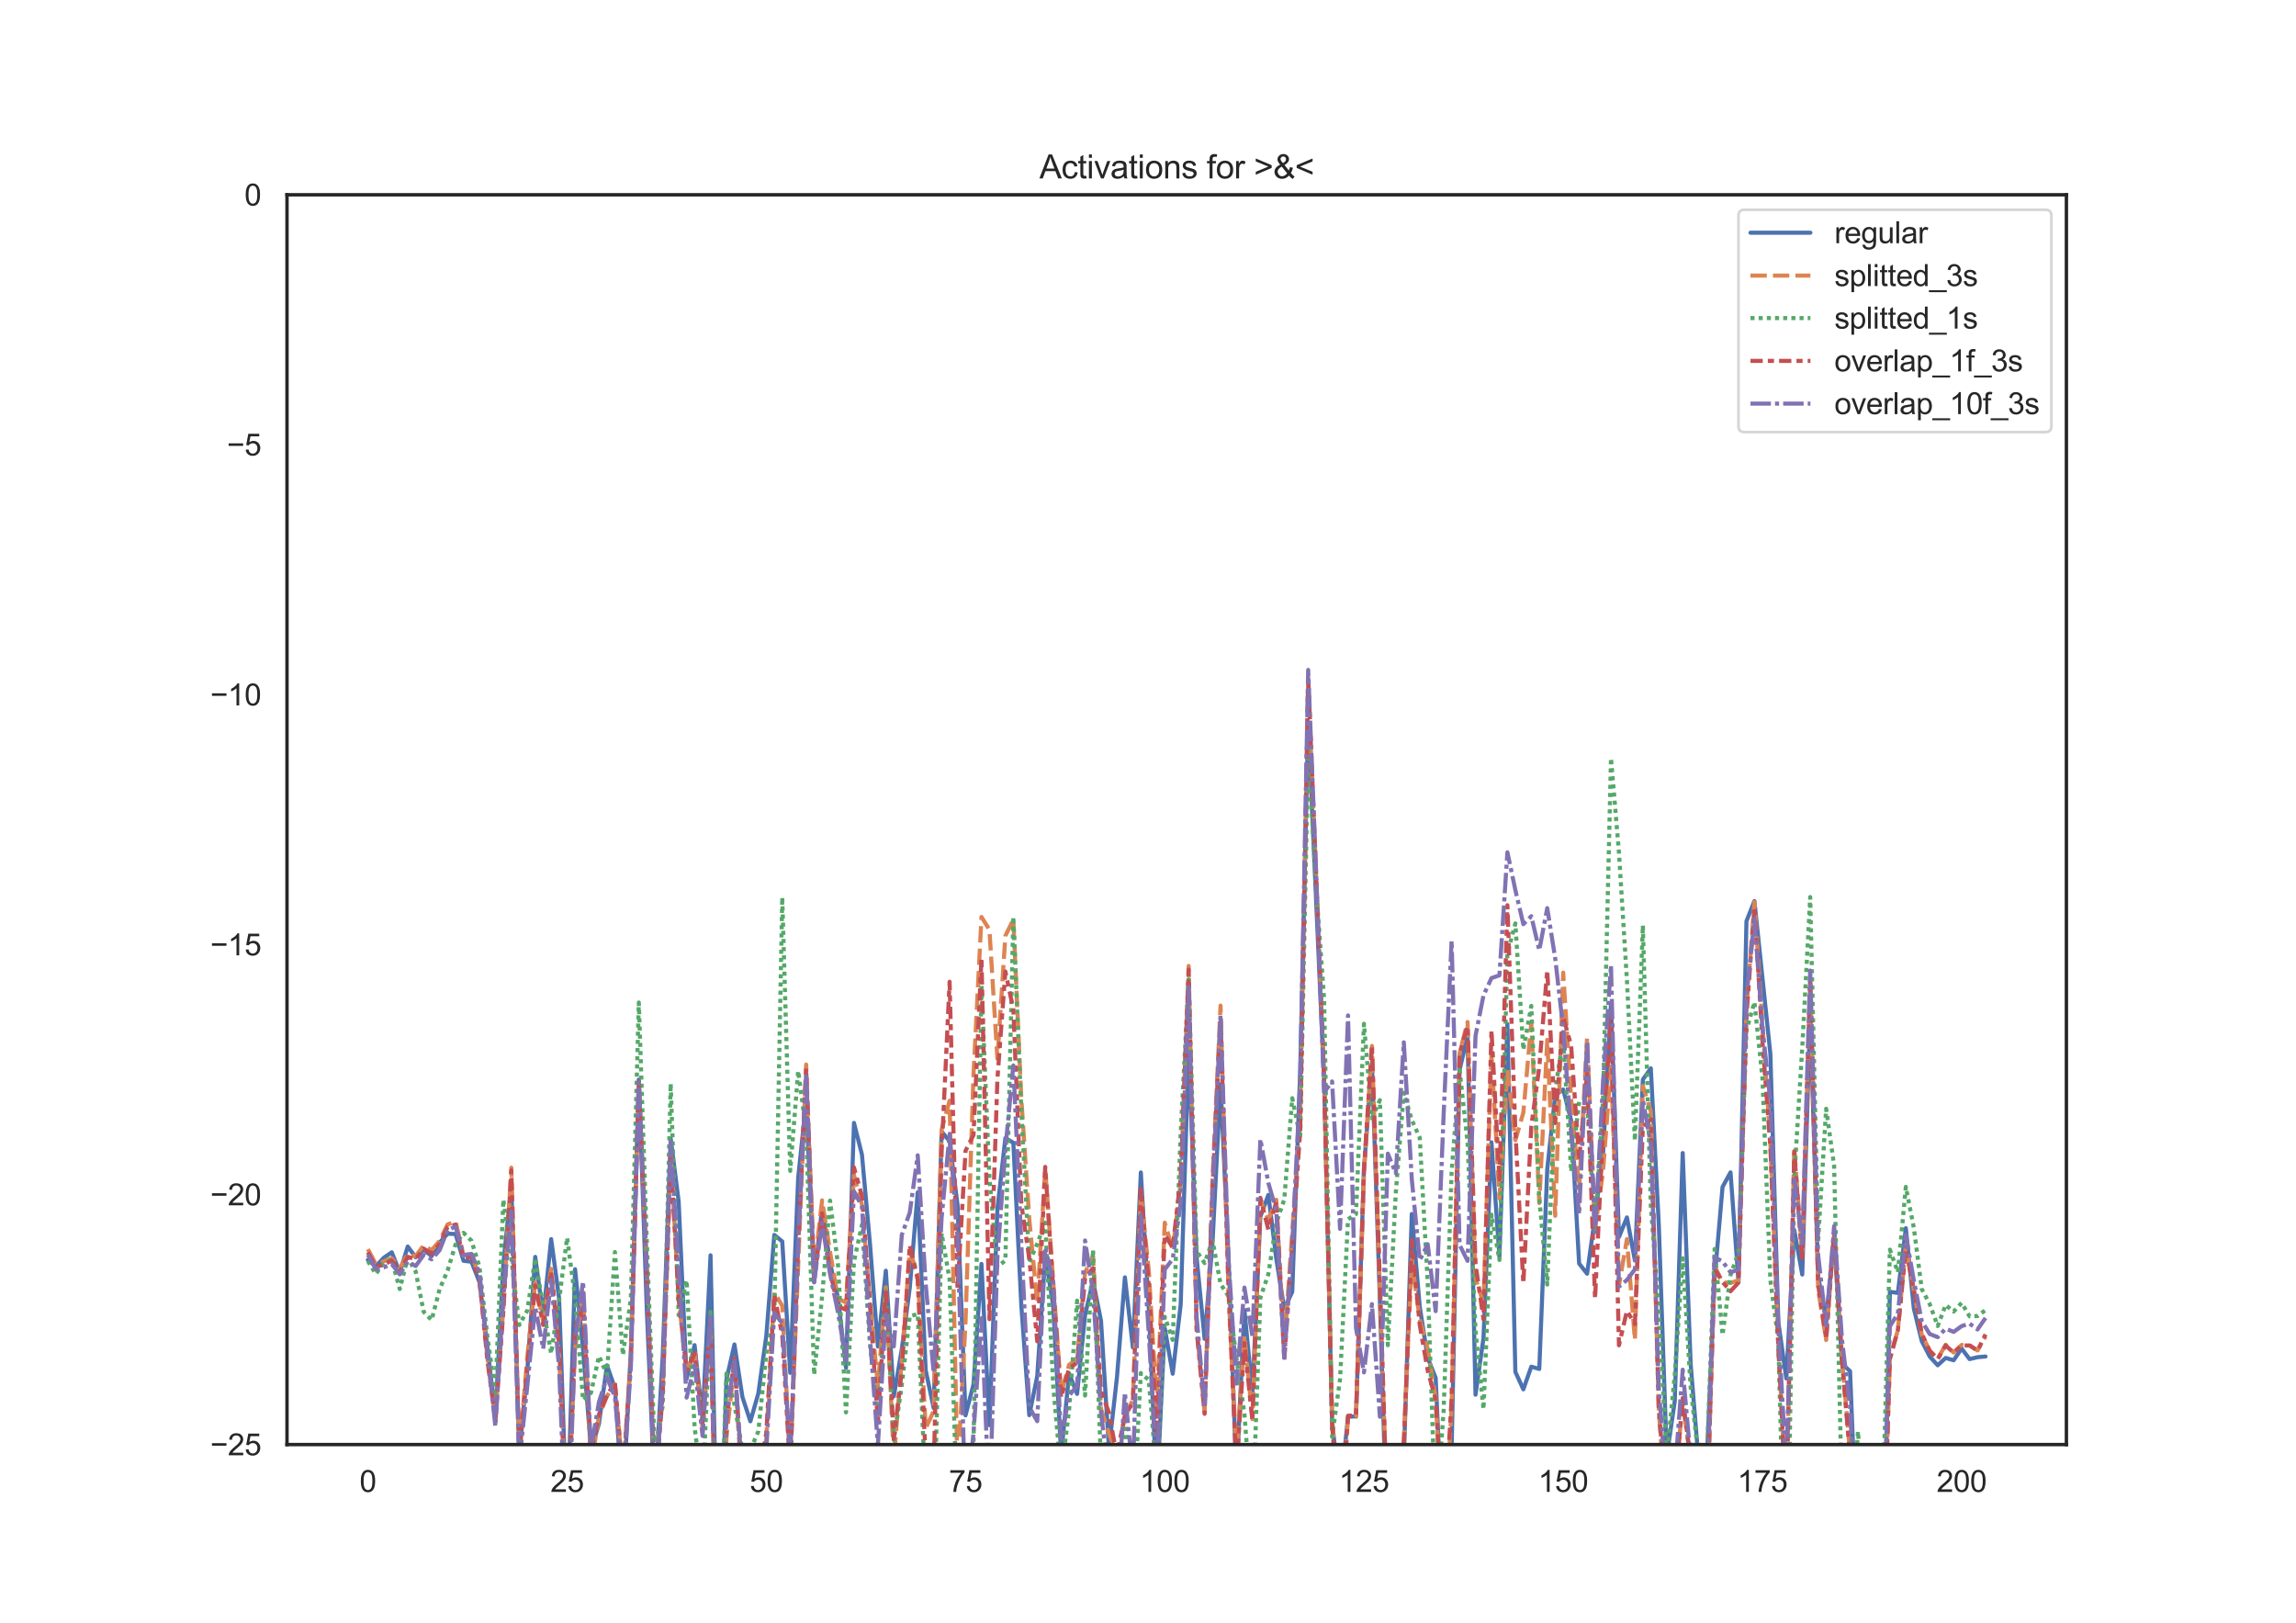 <?xml version="1.0" encoding="utf-8" standalone="no"?>
<!DOCTYPE svg PUBLIC "-//W3C//DTD SVG 1.1//EN"
  "http://www.w3.org/Graphics/SVG/1.1/DTD/svg11.dtd">
<svg height="595.44pt" version="1.1" viewBox="0 0 842.4 595.44" width="842.4pt" xmlns="http://www.w3.org/2000/svg" xmlns:xlink="http://www.w3.org/1999/xlink">
 <defs>
  <style type="text/css">*{stroke-linecap:butt;stroke-linejoin:round;}</style>
 </defs>
 <g id="figure_1">
  <g id="patch_1">
   <path d="M 0 595.44 
L 842.4 595.44 
L 842.4 0 
L 0 0 
z
" style="fill:#ffffff;"/>
  </g>
  <g id="axes_1">
   <g id="patch_2">
    <path d="M 105.3 529.942 
L 758.16 529.942 
L 758.16 71.453 
L 105.3 71.453 
z
" style="fill:#ffffff;"/>
   </g>
   <g id="matplotlib.axis_1">
    <g id="xtick_1">
     <g id="text_1">
      <!-- 0 -->
      <g style="fill:#262626;" transform="translate(131.917 547.315)scale(0.11 -0.11)">
       <defs>
        <path d="M 266 2259 
Q 266 3072 433 3567 
Q 600 4063 929 4331 
Q 1259 4600 1759 4600 
Q 2128 4600 2406 4451 
Q 2684 4303 2865 4023 
Q 3047 3744 3150 3342 
Q 3253 2941 3253 2259 
Q 3253 1453 3087 958 
Q 2922 463 2592 192 
Q 2263 -78 1759 -78 
Q 1097 -78 719 397 
Q 266 969 266 2259 
z
M 844 2259 
Q 844 1131 1108 757 
Q 1372 384 1759 384 
Q 2147 384 2411 759 
Q 2675 1134 2675 2259 
Q 2675 3391 2411 3762 
Q 2147 4134 1753 4134 
Q 1366 4134 1134 3806 
Q 844 3388 844 2259 
z
" id="ArialMT-30" transform="scale(0.016)"/>
       </defs>
       <use xlink:href="#ArialMT-30"/>
      </g>
     </g>
    </g>
    <g id="xtick_2">
     <g id="text_2">
      <!-- 25 -->
      <g style="fill:#262626;" transform="translate(201.951 547.315)scale(0.11 -0.11)">
       <defs>
        <path d="M 3222 541 
L 3222 0 
L 194 0 
Q 188 203 259 391 
Q 375 700 629 1000 
Q 884 1300 1366 1694 
Q 2113 2306 2375 2664 
Q 2638 3022 2638 3341 
Q 2638 3675 2398 3904 
Q 2159 4134 1775 4134 
Q 1369 4134 1125 3890 
Q 881 3647 878 3216 
L 300 3275 
Q 359 3922 746 4261 
Q 1134 4600 1788 4600 
Q 2447 4600 2831 4234 
Q 3216 3869 3216 3328 
Q 3216 3053 3103 2787 
Q 2991 2522 2730 2228 
Q 2469 1934 1863 1422 
Q 1356 997 1212 845 
Q 1069 694 975 541 
L 3222 541 
z
" id="ArialMT-32" transform="scale(0.016)"/>
        <path d="M 266 1200 
L 856 1250 
Q 922 819 1161 601 
Q 1400 384 1738 384 
Q 2144 384 2425 690 
Q 2706 997 2706 1503 
Q 2706 1984 2436 2262 
Q 2166 2541 1728 2541 
Q 1456 2541 1237 2417 
Q 1019 2294 894 2097 
L 366 2166 
L 809 4519 
L 3088 4519 
L 3088 3981 
L 1259 3981 
L 1013 2750 
Q 1425 3038 1878 3038 
Q 2478 3038 2890 2622 
Q 3303 2206 3303 1553 
Q 3303 931 2941 478 
Q 2500 -78 1738 -78 
Q 1113 -78 717 272 
Q 322 622 266 1200 
z
" id="ArialMT-35" transform="scale(0.016)"/>
       </defs>
       <use xlink:href="#ArialMT-32"/>
       <use x="55.615" xlink:href="#ArialMT-35"/>
      </g>
     </g>
    </g>
    <g id="xtick_3">
     <g id="text_3">
      <!-- 50 -->
      <g style="fill:#262626;" transform="translate(275.043 547.315)scale(0.11 -0.11)">
       <use xlink:href="#ArialMT-35"/>
       <use x="55.615" xlink:href="#ArialMT-30"/>
      </g>
     </g>
    </g>
    <g id="xtick_4">
     <g id="text_4">
      <!-- 75 -->
      <g style="fill:#262626;" transform="translate(348.135 547.315)scale(0.11 -0.11)">
       <defs>
        <path d="M 303 3981 
L 303 4522 
L 3269 4522 
L 3269 4084 
Q 2831 3619 2401 2847 
Q 1972 2075 1738 1259 
Q 1569 684 1522 0 
L 944 0 
Q 953 541 1156 1306 
Q 1359 2072 1739 2783 
Q 2119 3494 2547 3981 
L 303 3981 
z
" id="ArialMT-37" transform="scale(0.016)"/>
       </defs>
       <use xlink:href="#ArialMT-37"/>
       <use x="55.615" xlink:href="#ArialMT-35"/>
      </g>
     </g>
    </g>
    <g id="xtick_5">
     <g id="text_5">
      <!-- 100 -->
      <g style="fill:#262626;" transform="translate(418.169 547.315)scale(0.11 -0.11)">
       <defs>
        <path d="M 2384 0 
L 1822 0 
L 1822 3584 
Q 1619 3391 1289 3197 
Q 959 3003 697 2906 
L 697 3450 
Q 1169 3672 1522 3987 
Q 1875 4303 2022 4600 
L 2384 4600 
L 2384 0 
z
" id="ArialMT-31" transform="scale(0.016)"/>
       </defs>
       <use xlink:href="#ArialMT-31"/>
       <use x="55.615" xlink:href="#ArialMT-30"/>
       <use x="111.23" xlink:href="#ArialMT-30"/>
      </g>
     </g>
    </g>
    <g id="xtick_6">
     <g id="text_6">
      <!-- 125 -->
      <g style="fill:#262626;" transform="translate(491.261 547.315)scale(0.11 -0.11)">
       <use xlink:href="#ArialMT-31"/>
       <use x="55.615" xlink:href="#ArialMT-32"/>
       <use x="111.23" xlink:href="#ArialMT-35"/>
      </g>
     </g>
    </g>
    <g id="xtick_7">
     <g id="text_7">
      <!-- 150 -->
      <g style="fill:#262626;" transform="translate(564.353 547.315)scale(0.11 -0.11)">
       <use xlink:href="#ArialMT-31"/>
       <use x="55.615" xlink:href="#ArialMT-35"/>
       <use x="111.23" xlink:href="#ArialMT-30"/>
      </g>
     </g>
    </g>
    <g id="xtick_8">
     <g id="text_8">
      <!-- 175 -->
      <g style="fill:#262626;" transform="translate(637.446 547.315)scale(0.11 -0.11)">
       <use xlink:href="#ArialMT-31"/>
       <use x="55.615" xlink:href="#ArialMT-37"/>
       <use x="111.23" xlink:href="#ArialMT-35"/>
      </g>
     </g>
    </g>
    <g id="xtick_9">
     <g id="text_9">
      <!-- 200 -->
      <g style="fill:#262626;" transform="translate(710.538 547.315)scale(0.11 -0.11)">
       <use xlink:href="#ArialMT-32"/>
       <use x="55.615" xlink:href="#ArialMT-30"/>
       <use x="111.23" xlink:href="#ArialMT-30"/>
      </g>
     </g>
    </g>
   </g>
   <g id="matplotlib.axis_2">
    <g id="ytick_1">
     <g id="text_10">
      <!-- −25 -->
      <g style="fill:#262626;" transform="translate(77.141 533.878)scale(0.11 -0.11)">
       <defs>
        <path d="M 3381 1997 
L 356 1997 
L 356 2522 
L 3381 2522 
L 3381 1997 
z
" id="ArialMT-2212" transform="scale(0.016)"/>
       </defs>
       <use xlink:href="#ArialMT-2212"/>
       <use x="58.398" xlink:href="#ArialMT-32"/>
       <use x="114.014" xlink:href="#ArialMT-35"/>
      </g>
     </g>
    </g>
    <g id="ytick_2">
     <g id="text_11">
      <!-- −20 -->
      <g style="fill:#262626;" transform="translate(77.141 442.181)scale(0.11 -0.11)">
       <use xlink:href="#ArialMT-2212"/>
       <use x="58.398" xlink:href="#ArialMT-32"/>
       <use x="114.014" xlink:href="#ArialMT-30"/>
      </g>
     </g>
    </g>
    <g id="ytick_3">
     <g id="text_12">
      <!-- −15 -->
      <g style="fill:#262626;" transform="translate(77.141 350.483)scale(0.11 -0.11)">
       <use xlink:href="#ArialMT-2212"/>
       <use x="58.398" xlink:href="#ArialMT-31"/>
       <use x="114.014" xlink:href="#ArialMT-35"/>
      </g>
     </g>
    </g>
    <g id="ytick_4">
     <g id="text_13">
      <!-- −10 -->
      <g style="fill:#262626;" transform="translate(77.141 258.785)scale(0.11 -0.11)">
       <use xlink:href="#ArialMT-2212"/>
       <use x="58.398" xlink:href="#ArialMT-31"/>
       <use x="114.014" xlink:href="#ArialMT-30"/>
      </g>
     </g>
    </g>
    <g id="ytick_5">
     <g id="text_14">
      <!-- −5 -->
      <g style="fill:#262626;" transform="translate(83.258 167.087)scale(0.11 -0.11)">
       <use xlink:href="#ArialMT-2212"/>
       <use x="58.398" xlink:href="#ArialMT-35"/>
      </g>
     </g>
    </g>
    <g id="ytick_6">
     <g id="text_15">
      <!-- 0 -->
      <g style="fill:#262626;" transform="translate(89.683 75.39)scale(0.11 -0.11)">
       <use xlink:href="#ArialMT-30"/>
      </g>
     </g>
    </g>
   </g>
   <g id="line2d_1">
    <path clip-path="url(#p8da941ae5f)" d="M 134.975 462.211 
L 137.899 464.524 
L 140.823 461.404 
L 143.747 459.417 
L 146.67 466.848 
L 149.594 457.296 
L 152.518 461.241 
L 155.441 458.402 
L 158.365 460.805 
L 161.289 455.836 
L 164.212 452.616 
L 167.136 452.688 
L 170.06 462.532 
L 172.983 462.866 
L 175.907 470.369 
L 178.831 494.138 
L 181.754 519.399 
L 184.678 463.613 
L 187.602 434.868 
L 190.526 532.269 
L 193.449 503.075 
L 196.373 461.092 
L 199.297 482.805 
L 202.22 454.577 
L 205.144 476.384 
L 208.068 562.069 
L 210.991 465.622 
L 213.915 494.894 
L 216.839 531.982 
L 219.762 522.277 
L 222.686 500.877 
L 225.61 509.219 
L 228.534 551.635 
L 231.457 495.557 
L 234.381 396.044 
L 237.305 480.286 
L 240.228 548.911 
L 243.152 497.377 
L 246.076 417.67 
L 248.999 440.758 
L 251.923 505.781 
L 254.847 493.475 
L 257.77 520.601 
L 260.694 460.511 
L 263.618 594.324 
L 266.542 506.013 
L 269.465 493.214 
L 272.389 512.503 
L 275.313 521.418 
L 278.236 511.139 
L 281.16 490.06 
L 284.084 453.039 
L 287.007 455.437 
L 289.931 503.62 
L 292.855 432.034 
L 295.778 404.079 
L 298.702 470.429 
L 301.626 443.02 
L 304.549 463.436 
L 307.473 476.176 
L 310.397 501.791 
L 313.321 411.939 
L 316.244 423.569 
L 319.168 455.997 
L 322.092 493.954 
L 325.015 466.169 
L 327.939 512.254 
L 330.863 494.945 
L 333.786 472.451 
L 336.71 437.422 
L 339.634 502.695 
L 342.557 516.572 
L 345.481 415.117 
L 348.405 418.649 
L 351.329 442.168 
L 354.252 519.231 
L 357.176 507.857 
L 360.1 463.67 
L 363.023 522.835 
L 365.947 443.478 
L 368.871 417.516 
L 371.794 419.217 
L 374.718 478.85 
L 377.642 519.169 
L 380.565 504.829 
L 383.489 460.656 
L 386.413 478.992 
L 389.336 533.68 
L 392.26 503.917 
L 395.184 511.356 
L 398.108 482.456 
L 401.031 469.877 
L 403.955 484.505 
L 406.879 531.481 
L 409.802 505.354 
L 412.726 468.603 
L 415.65 494.308 
L 418.573 430.121 
L 421.497 480.168 
L 424.421 548.004 
L 427.344 487.199 
L 430.268 503.964 
L 433.192 478.551 
L 436.116 384.862 
L 439.039 461.338 
L 441.963 491.164 
L 444.887 455.528 
L 447.81 397.781 
L 450.734 461.069 
L 453.658 541.966 
L 456.581 480.589 
L 459.505 510.973 
L 462.429 446.316 
L 465.352 438.365 
L 468.276 461.829 
L 471.2 480.117 
L 474.124 473.936 
L 477.047 392.56 
L 479.971 264.807 
L 485.818 396.302 
L 488.742 521.567 
L 491.666 548.024 
L 494.589 519.773 
L 497.513 519.577 
L 500.437 428.765 
L 503.36 389.948 
L 506.284 477.071 
L 509.208 574.327 
L 512.131 566.612 
L 515.055 535.035 
L 517.979 445.366 
L 520.903 479.394 
L 523.826 498.133 
L 526.75 505.528 
L 529.674 570.786 
L 532.597 531.539 
L 535.521 392.515 
L 538.445 379.954 
L 541.368 511.652 
L 544.292 490.849 
L 547.216 419.065 
L 550.139 460.965 
L 553.063 375.712 
L 555.987 503.277 
L 558.911 509.695 
L 561.834 501.371 
L 564.758 502.206 
L 567.682 428.976 
L 570.605 401.739 
L 573.529 399.685 
L 576.453 411.009 
L 579.376 463.53 
L 582.3 467.265 
L 585.224 446.329 
L 588.147 423.503 
L 591.071 368.333 
L 593.995 453.813 
L 596.918 446.621 
L 599.842 462.414 
L 602.766 396.018 
L 605.69 391.933 
L 608.613 449.33 
L 611.537 534.344 
L 614.461 514.063 
L 617.384 422.998 
L 620.308 500.532 
L 623.232 536.05 
L 626.155 537.35 
L 629.079 469.202 
L 632.003 435.443 
L 634.926 430.092 
L 637.85 470.218 
L 640.774 337.936 
L 643.698 330.558 
L 649.545 386.587 
L 652.469 485.042 
L 655.392 505.692 
L 658.316 451.258 
L 661.24 467.575 
L 664.163 371.722 
L 667.087 468.23 
L 670.011 484.228 
L 672.934 454.065 
L 675.858 500.346 
L 678.782 503.021 
L 681.706 575.766 
L 683.363 596.44 
M 685.393 596.44 
L 687.553 551.722 
L 690.109 596.44 
M 690.622 596.44 
L 693.4 473.897 
L 696.324 474.33 
L 699.248 450.578 
L 702.171 480.001 
L 705.095 491.991 
L 708.019 497.665 
L 710.942 500.863 
L 713.866 498.174 
L 716.79 499.029 
L 719.713 494.725 
L 722.637 498.595 
L 725.561 497.893 
L 728.485 497.641 
L 728.485 497.641 
" style="fill:none;stroke:#4c72b0;stroke-linecap:round;stroke-width:1.5;"/>
   </g>
   <g id="line2d_2">
    <path clip-path="url(#p8da941ae5f)" d="M 134.975 458.281 
L 137.899 463.791 
L 143.747 461.621 
L 146.67 465.294 
L 149.594 460.024 
L 152.518 460.816 
L 155.441 456.859 
L 158.365 458.645 
L 161.289 455.216 
L 164.212 449.204 
L 167.136 448.067 
L 170.06 460.535 
L 172.983 460.056 
L 175.907 468.566 
L 178.831 498.141 
L 181.754 519.866 
L 184.678 479.82 
L 187.602 428.37 
L 190.526 532.545 
L 193.449 498.039 
L 196.373 470.489 
L 199.297 484.753 
L 202.22 465.498 
L 205.144 497.176 
L 208.068 564.403 
L 210.991 494.823 
L 213.915 474.029 
L 216.839 537.854 
L 219.762 519.444 
L 222.686 512.188 
L 225.61 507.832 
L 228.534 540.938 
L 231.457 497.946 
L 234.381 396.533 
L 237.305 464.201 
L 240.228 543.558 
L 243.152 509.773 
L 246.076 423.9 
L 248.999 475.858 
L 251.923 503.915 
L 254.847 495.422 
L 257.77 524.408 
L 260.694 486.396 
L 263.341 596.44 
M 264.036 596.44 
L 266.542 527.355 
L 269.465 500.078 
L 272.389 548.148 
L 275.313 556.742 
L 278.236 540.44 
L 281.16 527.946 
L 284.084 474.101 
L 287.007 479.037 
L 289.931 537.739 
L 295.778 390.535 
L 298.702 466.071 
L 301.626 440.361 
L 304.549 459.314 
L 307.473 476.492 
L 310.397 477.82 
L 313.321 431.162 
L 316.244 441.88 
L 319.168 477.23 
L 322.092 508.458 
L 325.015 472.235 
L 327.939 535.41 
L 330.863 498.988 
L 333.786 459.225 
L 336.71 467.17 
L 339.634 523.981 
L 342.557 517.698 
L 345.481 414.396 
L 348.405 403.792 
L 351.329 541.265 
L 354.252 484.897 
L 357.176 394.211 
L 360.1 336.4 
L 363.023 341.065 
L 365.947 388.403 
L 368.871 343.313 
L 371.794 337.349 
L 374.718 402.973 
L 377.642 447.185 
L 380.565 477.982 
L 383.489 428.743 
L 389.336 510.983 
L 392.26 500.686 
L 395.184 498.637 
L 398.108 466.819 
L 401.031 460.827 
L 403.955 516.816 
L 406.879 525.95 
L 409.802 533.599 
L 412.726 519.881 
L 415.65 513.503 
L 418.573 437.805 
L 421.497 466.351 
L 424.421 515.642 
L 427.344 448.54 
L 430.268 458.365 
L 433.192 434.01 
L 436.116 354.359 
L 439.039 487.246 
L 441.963 518.098 
L 444.887 431.946 
L 447.81 368.912 
L 450.734 473.975 
L 453.658 533.823 
L 456.581 489.837 
L 459.505 520.602 
L 462.429 440.232 
L 465.352 447.541 
L 468.276 440.145 
L 471.2 494.148 
L 477.047 409.707 
L 479.971 251.176 
L 482.895 321.069 
L 485.818 393.983 
L 488.742 520.296 
L 491.666 560.629 
L 494.589 520.403 
L 497.513 519.867 
L 500.437 430.57 
L 503.36 383.705 
L 509.208 561.952 
L 512.131 545.447 
L 515.055 528.305 
L 517.979 462.127 
L 520.903 483.958 
L 523.826 494.805 
L 526.75 512.844 
L 529.674 569.285 
L 532.597 516.255 
L 535.521 386.276 
L 538.445 374.936 
L 541.368 468.941 
L 544.292 478.167 
L 547.216 386.187 
L 550.139 439.632 
L 553.063 392.428 
L 555.987 418.288 
L 558.911 408.126 
L 561.834 375.195 
L 564.758 441.352 
L 567.682 381.456 
L 570.605 446.019 
L 573.529 356.813 
L 576.453 403.117 
L 579.376 436.22 
L 582.3 380.548 
L 585.224 450.952 
L 588.147 429.796 
L 591.071 391.217 
L 593.995 471.611 
L 596.918 454.592 
L 599.842 491.553 
L 602.766 398.375 
L 605.69 407.783 
L 608.613 517.641 
L 611.537 556.481 
L 614.461 544.172 
L 617.384 514.741 
L 620.308 535.779 
L 623.232 540.273 
L 626.155 561.205 
L 629.079 464.498 
L 632.003 470.343 
L 634.926 470.679 
L 637.85 469.659 
L 640.774 370.166 
L 643.698 330.909 
L 649.545 419.51 
L 652.469 492.529 
L 655.392 550.954 
L 658.316 421.092 
L 661.24 460.844 
L 664.163 359.481 
L 667.087 473.087 
L 670.011 491.605 
L 672.934 451.561 
L 675.858 498.64 
L 678.782 533.056 
L 681.706 583.856 
L 682.794 596.44 
M 685.531 596.44 
L 687.553 548.907 
L 690.477 592.562 
L 693.4 498.065 
L 696.324 487.989 
L 699.248 456.776 
L 705.095 489.725 
L 708.019 495.446 
L 710.942 498.441 
L 713.866 493.32 
L 716.79 496.189 
L 719.713 493.409 
L 722.637 493.506 
L 725.561 495.426 
L 728.485 490.198 
L 728.485 490.198 
" style="fill:none;stroke:#dd8452;stroke-dasharray:6,2.25;stroke-dashoffset:0;stroke-width:1.5;"/>
   </g>
   <g id="line2d_3">
    <path clip-path="url(#p8da941ae5f)" d="M 134.975 462.609 
L 137.899 467.39 
L 140.823 463.235 
L 143.747 462.171 
L 146.67 472.895 
L 149.594 461.403 
L 152.518 466.48 
L 155.441 481.24 
L 158.365 484.292 
L 161.289 472.952 
L 164.212 466.152 
L 167.136 456.531 
L 170.06 452.272 
L 172.983 455.162 
L 175.907 464.739 
L 178.831 490.39 
L 181.754 510.822 
L 184.678 440.084 
L 187.602 461.791 
L 190.526 486.091 
L 193.449 480.776 
L 196.373 461.627 
L 199.297 479.751 
L 202.22 496.557 
L 205.144 476.934 
L 208.068 454.061 
L 210.991 475.955 
L 213.915 513.651 
L 216.839 510.975 
L 219.762 497.491 
L 222.686 504.216 
L 225.61 459.321 
L 228.534 497.111 
L 231.457 476.518 
L 234.381 367.781 
L 237.305 455.238 
L 240.228 532.265 
L 243.152 515.689 
L 246.076 397.549 
L 248.999 482.492 
L 251.923 469.702 
L 254.847 523.578 
L 257.77 547.102 
L 260.694 481.281 
L 263.618 588.469 
L 266.542 503.869 
L 269.465 515.229 
L 272.389 531.941 
L 275.313 531.859 
L 278.236 525.062 
L 281.16 496.525 
L 284.084 483.676 
L 287.007 329.193 
L 289.931 429.552 
L 292.855 392.864 
L 295.778 414.681 
L 298.702 504.349 
L 301.626 475.629 
L 304.549 440.445 
L 307.473 464.129 
L 310.397 518.157 
L 313.321 462.781 
L 316.244 449.325 
L 319.168 492.894 
L 322.092 519.582 
L 325.015 473.668 
L 327.939 528.277 
L 330.863 508.198 
L 333.786 482.858 
L 336.71 482.088 
L 339.634 548.046 
L 342.557 562.805 
L 345.481 452.446 
L 348.405 469.451 
L 351.329 558.506 
L 354.252 562.739 
L 357.176 530.218 
L 360.1 361.302 
L 363.023 432.209 
L 365.947 464.685 
L 368.871 462.443 
L 371.794 336.377 
L 374.718 407.068 
L 377.642 463.099 
L 380.565 456.311 
L 383.489 448.534 
L 386.413 508.331 
L 389.336 540.988 
L 392.26 517.186 
L 395.184 477.159 
L 398.108 511.967 
L 401.031 458.52 
L 403.955 536.924 
L 406.879 546.283 
L 409.802 563.412 
L 412.726 516.688 
L 415.65 559.011 
L 418.573 503.72 
L 421.497 506.267 
L 424.421 542.142 
L 427.344 483.063 
L 430.268 491.545 
L 433.192 415.697 
L 436.116 359.323 
L 439.039 459.041 
L 441.963 463.364 
L 444.887 455.145 
L 447.81 471.004 
L 450.734 475.512 
L 453.658 498.22 
L 456.581 518.7 
L 459.505 557.566 
L 462.429 476.065 
L 465.352 467.454 
L 468.276 448.609 
L 471.2 440.005 
L 474.124 402.884 
L 477.047 417.208 
L 479.971 275.249 
L 482.895 326.027 
L 485.818 366.498 
L 488.742 527.101 
L 491.666 505.949 
L 494.589 447.278 
L 497.513 445.368 
L 500.437 375.578 
L 503.36 410.222 
L 506.284 403.595 
L 509.208 493.493 
L 512.131 437.295 
L 515.055 400.886 
L 517.979 410.853 
L 520.903 417.371 
L 523.826 470.588 
L 526.75 557.458 
L 529.674 517.642 
L 532.597 429.936 
L 535.521 392.433 
L 538.445 419.095 
L 541.368 488.313 
L 544.292 516.98 
L 547.216 445.627 
L 550.139 462.24 
L 553.063 349.821 
L 555.987 338.769 
L 558.911 385.133 
L 561.834 369.021 
L 564.758 439.72 
L 567.682 471.262 
L 570.605 399.881 
L 573.529 381.043 
L 576.453 429.805 
L 579.376 404.057 
L 582.3 404.318 
L 585.224 452.44 
L 588.147 403.274 
L 591.071 278.1 
L 593.995 312.773 
L 596.918 359.605 
L 599.842 418.425 
L 602.766 339.494 
L 605.69 442.483 
L 608.613 480.43 
L 611.537 534.466 
L 614.461 504.473 
L 617.384 461.601 
L 620.308 508.971 
L 623.232 535.225 
L 626.155 538.347 
L 629.079 458.218 
L 632.003 489.759 
L 634.926 467.759 
L 637.85 459.603 
L 640.774 378.048 
L 643.698 367.592 
L 646.621 395.328 
L 649.545 469.649 
L 652.469 491.683 
L 655.23 596.44 
M 655.498 596.44 
L 658.316 431.906 
L 661.24 384.41 
L 664.163 329.092 
L 667.087 454.739 
L 670.011 406.757 
L 672.934 427.621 
L 675.858 551.256 
L 678.782 566.837 
L 681.706 525.101 
L 684.629 567.841 
L 687.287 596.44 
M 687.775 596.44 
L 690.477 561.687 
L 693.4 458.447 
L 696.324 466.737 
L 699.248 435.422 
L 702.171 450.371 
L 705.095 472.938 
L 708.019 478.416 
L 710.942 486.462 
L 713.866 478.738 
L 716.79 481.145 
L 719.713 477.968 
L 722.637 482.902 
L 725.561 482.79 
L 728.485 480.622 
L 728.485 480.622 
" style="fill:none;stroke:#55a868;stroke-dasharray:1.5,1.5;stroke-dashoffset:0;stroke-width:1.5;"/>
   </g>
   <g id="line2d_4">
    <path clip-path="url(#p8da941ae5f)" d="M 134.975 459.424 
L 137.899 464.885 
L 140.823 463.861 
L 143.747 462.466 
L 146.67 466.504 
L 149.594 461.076 
L 152.518 461.955 
L 155.441 458.049 
L 158.365 459.862 
L 161.289 456.34 
L 164.212 450.18 
L 167.136 449.239 
L 170.06 461.56 
L 172.983 461.013 
L 175.907 469.364 
L 178.831 499.112 
L 181.754 520.974 
L 184.678 481.056 
L 187.602 429.359 
L 190.526 534.057 
L 193.449 501.528 
L 196.373 471.571 
L 199.297 486.071 
L 202.22 466.585 
L 205.144 493.142 
L 208.068 563.868 
L 210.991 486.837 
L 213.915 479.569 
L 216.839 532.479 
L 219.762 518.88 
L 222.686 511.959 
L 225.61 507.17 
L 228.534 541.629 
L 231.457 499.401 
L 234.381 396.886 
L 237.305 467.98 
L 240.228 548.025 
L 243.152 511.471 
L 246.076 424.804 
L 248.999 476.36 
L 251.923 502.966 
L 254.847 496.549 
L 257.77 521.926 
L 260.694 484.591 
L 263.36 596.44 
M 263.987 596.44 
L 266.542 521.343 
L 269.465 498.305 
L 272.389 545.063 
L 275.313 560.791 
L 278.236 542.691 
L 281.16 525.673 
L 284.084 475.062 
L 287.007 489.858 
L 289.931 539.613 
L 292.855 456.319 
L 295.778 391.967 
L 298.702 469.988 
L 301.626 445.123 
L 304.549 466.508 
L 307.473 479.3 
L 310.397 480.482 
L 313.321 428.301 
L 316.244 438.709 
L 319.168 478.31 
L 322.092 521.941 
L 325.015 472.627 
L 327.939 527.823 
L 330.863 502.846 
L 333.786 456.794 
L 336.71 469.424 
L 339.634 535.357 
L 342.557 539.908 
L 345.481 422.699 
L 348.405 360.173 
L 351.329 472.763 
L 354.252 422.16 
L 357.176 416.414 
L 360.1 351.386 
L 363.023 483.957 
L 365.947 395.859 
L 368.871 356.398 
L 371.794 370.354 
L 374.718 441.698 
L 377.642 461.699 
L 380.565 492.063 
L 383.489 428.083 
L 386.413 472.499 
L 389.336 512.69 
L 392.26 501.927 
L 395.184 499.946 
L 398.108 468.966 
L 401.031 465.199 
L 403.955 510.112 
L 406.879 518.292 
L 409.802 534.256 
L 412.726 519.11 
L 415.65 514.687 
L 418.573 436.22 
L 421.497 471.657 
L 424.421 526.073 
L 427.344 453.02 
L 430.268 457.651 
L 433.192 432.036 
L 436.116 355.72 
L 439.039 487.695 
L 441.963 518.665 
L 444.887 435.56 
L 447.81 373.784 
L 450.734 472.542 
L 453.658 539.477 
L 456.581 492.709 
L 459.505 521.168 
L 462.429 439.41 
L 465.352 451.059 
L 468.276 440.858 
L 471.2 498.957 
L 477.047 414.793 
L 479.971 247.938 
L 485.818 395.698 
L 488.742 522.157 
L 491.666 563.995 
L 494.589 519.366 
L 497.513 519.296 
L 500.437 429.069 
L 503.36 383.409 
L 506.284 470.664 
L 509.208 563.819 
L 512.131 542.961 
L 515.055 530.783 
L 517.979 454.954 
L 520.903 486.12 
L 523.826 502.811 
L 526.75 513.345 
L 529.674 563.874 
L 532.597 513.066 
L 535.521 386.328 
L 538.445 376.462 
L 541.368 463.661 
L 544.292 483.976 
L 547.216 377.929 
L 550.139 432.689 
L 553.063 332.082 
L 555.987 414.698 
L 558.911 470.9 
L 561.834 413.225 
L 564.758 391.448 
L 567.682 355.921 
L 570.605 411.875 
L 573.529 373.103 
L 576.453 383.588 
L 579.376 425.49 
L 582.3 393.811 
L 585.224 476.532 
L 588.147 414.207 
L 591.071 372.802 
L 593.995 493.528 
L 596.918 480.874 
L 599.842 485.762 
L 602.766 413.428 
L 605.69 410.629 
L 608.613 517.312 
L 611.537 551.925 
L 614.461 547.619 
L 617.384 512.882 
L 620.308 535.728 
L 623.232 544.286 
L 626.155 559.147 
L 629.079 465.509 
L 632.003 470.31 
L 634.926 473.707 
L 637.85 470.545 
L 640.774 372.726 
L 643.698 332.895 
L 646.621 381.61 
L 649.545 420.437 
L 652.469 494.425 
L 655.392 551.795 
L 658.316 422.47 
L 661.24 462.496 
L 664.163 359.804 
L 667.087 471.438 
L 670.011 491.202 
L 672.934 451.886 
L 675.858 499.599 
L 678.782 534.294 
L 681.706 582.693 
L 682.859 596.44 
M 685.53 596.44 
L 687.553 549.054 
L 690.477 592.502 
L 693.4 498.579 
L 696.324 488.022 
L 699.248 458.186 
L 702.171 473.032 
L 705.095 489.21 
L 708.019 495.658 
L 710.942 498.62 
L 713.866 493.59 
L 716.79 496.252 
L 719.713 493.615 
L 722.637 493.587 
L 725.561 495.508 
L 728.485 489.533 
L 728.485 489.533 
" style="fill:none;stroke:#c44e52;stroke-dasharray:4.5,1.875,2.25,1.875;stroke-dashoffset:0;stroke-width:1.5;"/>
   </g>
   <g id="line2d_5">
    <path clip-path="url(#p8da941ae5f)" d="M 134.975 460.32 
L 137.899 465.651 
L 140.823 464.955 
L 143.747 463.732 
L 146.67 467.514 
L 149.594 462.839 
L 152.518 464.441 
L 155.441 460.399 
L 158.365 461.998 
L 161.289 458.644 
L 164.212 451.321 
L 167.136 449.95 
L 170.06 460.421 
L 172.983 460.005 
L 175.907 466.831 
L 178.831 495.904 
L 181.754 523.305 
L 184.678 475.689 
L 187.602 444.285 
L 190.526 536.381 
L 193.449 508.636 
L 196.373 479.486 
L 199.297 494.804 
L 202.22 469.592 
L 205.144 502.078 
L 208.068 575.003 
L 210.991 491.938 
L 213.915 470.094 
L 216.839 531.709 
L 219.762 514.265 
L 222.686 505.334 
L 225.61 512.456 
L 228.534 545.449 
L 231.457 501.467 
L 234.381 397.103 
L 237.305 466.782 
L 240.228 548.17 
L 243.152 509.177 
L 246.076 418.995 
L 251.923 512.714 
L 254.847 500.739 
L 257.77 526.74 
L 260.694 482.162 
L 263.39 596.44 
M 263.944 596.44 
L 266.542 519.639 
L 269.465 499.29 
L 272.389 542.823 
L 275.313 556.678 
L 278.236 543.374 
L 281.16 531.947 
L 284.084 481.716 
L 287.007 485.461 
L 289.931 535.633 
L 292.855 456.254 
L 295.778 393.811 
L 298.702 470.158 
L 301.626 448.65 
L 304.549 467.344 
L 307.473 481.607 
L 310.397 498.973 
L 313.321 437.025 
L 316.244 442.584 
L 319.168 490.107 
L 322.092 530.271 
L 325.015 482.18 
L 327.939 493.936 
L 330.863 453.083 
L 333.786 444.863 
L 336.71 423.822 
L 339.634 471.058 
L 342.557 503.587 
L 345.481 446.731 
L 348.405 416.044 
L 351.329 454.051 
L 354.252 552.641 
L 357.176 525.795 
L 360.1 483.609 
L 363.023 552.559 
L 365.947 461.352 
L 368.871 421.478 
L 371.794 390.863 
L 374.718 456.132 
L 377.642 516.187 
L 380.565 521.37 
L 383.489 457.599 
L 386.413 470.206 
L 389.336 527.939 
L 392.26 511.999 
L 395.184 508.345 
L 398.108 455.077 
L 401.031 474.178 
L 403.955 518.079 
L 406.879 543.188 
L 409.802 553.819 
L 412.726 510.822 
L 415.65 540.527 
L 418.573 445.712 
L 421.497 489.347 
L 424.421 540.921 
L 427.344 465.691 
L 430.268 461.905 
L 433.192 441.334 
L 436.116 362.029 
L 439.039 483.016 
L 441.963 516.202 
L 444.887 438.166 
L 447.81 372.374 
L 450.734 462.101 
L 453.658 507.593 
L 456.581 472.343 
L 459.505 490.133 
L 462.429 417.921 
L 465.352 433.935 
L 468.276 444.145 
L 471.2 498.125 
L 474.124 456.809 
L 477.047 397.013 
L 479.971 245.756 
L 482.895 320.355 
L 485.818 400.712 
L 488.742 396.742 
L 491.666 450.82 
L 494.589 372.512 
L 497.513 487.249 
L 500.437 503.475 
L 503.36 478.411 
L 506.284 519.747 
L 509.208 423.232 
L 512.131 430.428 
L 515.055 382.384 
L 517.979 432.513 
L 520.903 462.331 
L 523.826 456.47 
L 526.75 481.006 
L 529.674 408.656 
L 532.597 345.058 
L 535.521 456.689 
L 538.445 462.556 
L 541.368 379.987 
L 544.292 365.149 
L 547.216 358.826 
L 550.139 357.808 
L 553.063 312.662 
L 555.987 326.536 
L 558.911 339.053 
L 561.834 336.116 
L 564.758 348.624 
L 567.682 333.147 
L 570.605 351.594 
L 573.529 377.246 
L 576.453 415.629 
L 579.376 445.507 
L 582.3 382.008 
L 585.224 452.041 
L 588.147 397.249 
L 591.071 354.084 
L 593.995 472.01 
L 596.918 469.572 
L 599.842 465.662 
L 602.766 403.506 
L 605.69 419.875 
L 608.613 509.287 
L 611.537 547.349 
L 614.461 541.249 
L 617.384 502.478 
L 620.308 535.174 
L 623.232 542.498 
L 626.155 552.46 
L 629.079 461.2 
L 632.003 462.806 
L 634.926 466.73 
L 637.85 465.775 
L 640.774 365.602 
L 643.698 337.103 
L 646.621 376.835 
L 649.545 404.089 
L 652.469 486.551 
L 655.392 539.662 
L 658.316 431.888 
L 661.24 456.124 
L 664.163 356.058 
L 667.087 460.486 
L 670.011 486.22 
L 672.934 449.802 
L 675.858 491.79 
L 678.782 515.968 
L 681.706 577.989 
L 683.381 596.44 
M 685.202 596.44 
L 687.553 540.054 
L 690.477 576.742 
L 693.4 486.535 
L 696.324 481.947 
L 699.248 453.048 
L 702.171 469.716 
L 705.095 484.679 
L 708.019 489.395 
L 710.942 490.54 
L 713.866 487.423 
L 716.79 488.613 
L 719.713 486.492 
L 722.637 485.578 
L 725.561 487.727 
L 728.485 483.492 
L 728.485 483.492 
" style="fill:none;stroke:#8172b3;stroke-dasharray:7.5,1.5,1.5,1.5;stroke-dashoffset:0;stroke-width:1.5;"/>
   </g>
   <g id="line2d_6"/>
   <g id="line2d_7"/>
   <g id="line2d_8"/>
   <g id="line2d_9"/>
   <g id="line2d_10"/>
   <g id="patch_3">
    <path d="M 105.3 529.942 
L 105.3 71.453 
" style="fill:none;stroke:#262626;stroke-linecap:square;stroke-linejoin:miter;stroke-width:1.25;"/>
   </g>
   <g id="patch_4">
    <path d="M 758.16 529.942 
L 758.16 71.453 
" style="fill:none;stroke:#262626;stroke-linecap:square;stroke-linejoin:miter;stroke-width:1.25;"/>
   </g>
   <g id="patch_5">
    <path d="M 105.3 529.942 
L 758.16 529.942 
" style="fill:none;stroke:#262626;stroke-linecap:square;stroke-linejoin:miter;stroke-width:1.25;"/>
   </g>
   <g id="patch_6">
    <path d="M 105.3 71.453 
L 758.16 71.453 
" style="fill:none;stroke:#262626;stroke-linecap:square;stroke-linejoin:miter;stroke-width:1.25;"/>
   </g>
   <g id="text_16">
    <!-- Activations for &gt;&amp;&lt; -->
    <g style="fill:#262626;" transform="translate(381.372 65.453)scale(0.12 -0.12)">
     <defs>
      <path d="M -9 0 
L 1750 4581 
L 2403 4581 
L 4278 0 
L 3588 0 
L 3053 1388 
L 1138 1388 
L 634 0 
L -9 0 
z
M 1313 1881 
L 2866 1881 
L 2388 3150 
Q 2169 3728 2063 4100 
Q 1975 3659 1816 3225 
L 1313 1881 
z
" id="ArialMT-41" transform="scale(0.016)"/>
      <path d="M 2588 1216 
L 3141 1144 
Q 3050 572 2676 248 
Q 2303 -75 1759 -75 
Q 1078 -75 664 370 
Q 250 816 250 1647 
Q 250 2184 428 2587 
Q 606 2991 970 3192 
Q 1334 3394 1763 3394 
Q 2303 3394 2647 3120 
Q 2991 2847 3088 2344 
L 2541 2259 
Q 2463 2594 2264 2762 
Q 2066 2931 1784 2931 
Q 1359 2931 1093 2626 
Q 828 2322 828 1663 
Q 828 994 1084 691 
Q 1341 388 1753 388 
Q 2084 388 2306 591 
Q 2528 794 2588 1216 
z
" id="ArialMT-63" transform="scale(0.016)"/>
      <path d="M 1650 503 
L 1731 6 
Q 1494 -44 1306 -44 
Q 1000 -44 831 53 
Q 663 150 594 308 
Q 525 466 525 972 
L 525 2881 
L 113 2881 
L 113 3319 
L 525 3319 
L 525 4141 
L 1084 4478 
L 1084 3319 
L 1650 3319 
L 1650 2881 
L 1084 2881 
L 1084 941 
Q 1084 700 1114 631 
Q 1144 563 1211 522 
Q 1278 481 1403 481 
Q 1497 481 1650 503 
z
" id="ArialMT-74" transform="scale(0.016)"/>
      <path d="M 425 3934 
L 425 4581 
L 988 4581 
L 988 3934 
L 425 3934 
z
M 425 0 
L 425 3319 
L 988 3319 
L 988 0 
L 425 0 
z
" id="ArialMT-69" transform="scale(0.016)"/>
      <path d="M 1344 0 
L 81 3319 
L 675 3319 
L 1388 1331 
Q 1503 1009 1600 663 
Q 1675 925 1809 1294 
L 2547 3319 
L 3125 3319 
L 1869 0 
L 1344 0 
z
" id="ArialMT-76" transform="scale(0.016)"/>
      <path d="M 2588 409 
Q 2275 144 1986 34 
Q 1697 -75 1366 -75 
Q 819 -75 525 192 
Q 231 459 231 875 
Q 231 1119 342 1320 
Q 453 1522 633 1644 
Q 813 1766 1038 1828 
Q 1203 1872 1538 1913 
Q 2219 1994 2541 2106 
Q 2544 2222 2544 2253 
Q 2544 2597 2384 2738 
Q 2169 2928 1744 2928 
Q 1347 2928 1158 2789 
Q 969 2650 878 2297 
L 328 2372 
Q 403 2725 575 2942 
Q 747 3159 1072 3276 
Q 1397 3394 1825 3394 
Q 2250 3394 2515 3294 
Q 2781 3194 2906 3042 
Q 3031 2891 3081 2659 
Q 3109 2516 3109 2141 
L 3109 1391 
Q 3109 606 3145 398 
Q 3181 191 3288 0 
L 2700 0 
Q 2613 175 2588 409 
z
M 2541 1666 
Q 2234 1541 1622 1453 
Q 1275 1403 1131 1340 
Q 988 1278 909 1158 
Q 831 1038 831 891 
Q 831 666 1001 516 
Q 1172 366 1500 366 
Q 1825 366 2078 508 
Q 2331 650 2450 897 
Q 2541 1088 2541 1459 
L 2541 1666 
z
" id="ArialMT-61" transform="scale(0.016)"/>
      <path d="M 213 1659 
Q 213 2581 725 3025 
Q 1153 3394 1769 3394 
Q 2453 3394 2887 2945 
Q 3322 2497 3322 1706 
Q 3322 1066 3130 698 
Q 2938 331 2570 128 
Q 2203 -75 1769 -75 
Q 1072 -75 642 372 
Q 213 819 213 1659 
z
M 791 1659 
Q 791 1022 1069 705 
Q 1347 388 1769 388 
Q 2188 388 2466 706 
Q 2744 1025 2744 1678 
Q 2744 2294 2464 2611 
Q 2184 2928 1769 2928 
Q 1347 2928 1069 2612 
Q 791 2297 791 1659 
z
" id="ArialMT-6f" transform="scale(0.016)"/>
      <path d="M 422 0 
L 422 3319 
L 928 3319 
L 928 2847 
Q 1294 3394 1984 3394 
Q 2284 3394 2536 3286 
Q 2788 3178 2913 3003 
Q 3038 2828 3088 2588 
Q 3119 2431 3119 2041 
L 3119 0 
L 2556 0 
L 2556 2019 
Q 2556 2363 2490 2533 
Q 2425 2703 2258 2804 
Q 2091 2906 1866 2906 
Q 1506 2906 1245 2678 
Q 984 2450 984 1813 
L 984 0 
L 422 0 
z
" id="ArialMT-6e" transform="scale(0.016)"/>
      <path d="M 197 991 
L 753 1078 
Q 800 744 1014 566 
Q 1228 388 1613 388 
Q 2000 388 2187 545 
Q 2375 703 2375 916 
Q 2375 1106 2209 1216 
Q 2094 1291 1634 1406 
Q 1016 1563 777 1677 
Q 538 1791 414 1992 
Q 291 2194 291 2438 
Q 291 2659 392 2848 
Q 494 3038 669 3163 
Q 800 3259 1026 3326 
Q 1253 3394 1513 3394 
Q 1903 3394 2198 3281 
Q 2494 3169 2634 2976 
Q 2775 2784 2828 2463 
L 2278 2388 
Q 2241 2644 2061 2787 
Q 1881 2931 1553 2931 
Q 1166 2931 1000 2803 
Q 834 2675 834 2503 
Q 834 2394 903 2306 
Q 972 2216 1119 2156 
Q 1203 2125 1616 2013 
Q 2213 1853 2448 1751 
Q 2684 1650 2818 1456 
Q 2953 1263 2953 975 
Q 2953 694 2789 445 
Q 2625 197 2315 61 
Q 2006 -75 1616 -75 
Q 969 -75 630 194 
Q 291 463 197 991 
z
" id="ArialMT-73" transform="scale(0.016)"/>
      <path id="ArialMT-20" transform="scale(0.016)"/>
      <path d="M 556 0 
L 556 2881 
L 59 2881 
L 59 3319 
L 556 3319 
L 556 3672 
Q 556 4006 616 4169 
Q 697 4388 901 4523 
Q 1106 4659 1475 4659 
Q 1713 4659 2000 4603 
L 1916 4113 
Q 1741 4144 1584 4144 
Q 1328 4144 1222 4034 
Q 1116 3925 1116 3625 
L 1116 3319 
L 1763 3319 
L 1763 2881 
L 1116 2881 
L 1116 0 
L 556 0 
z
" id="ArialMT-66" transform="scale(0.016)"/>
      <path d="M 416 0 
L 416 3319 
L 922 3319 
L 922 2816 
Q 1116 3169 1280 3281 
Q 1444 3394 1641 3394 
Q 1925 3394 2219 3213 
L 2025 2691 
Q 1819 2813 1613 2813 
Q 1428 2813 1281 2702 
Q 1134 2591 1072 2394 
Q 978 2094 978 1738 
L 978 0 
L 416 0 
z
" id="ArialMT-72" transform="scale(0.016)"/>
      <path d="M 3384 2003 
L 350 706 
L 350 1266 
L 2753 2263 
L 350 3250 
L 350 3809 
L 3384 2528 
L 3384 2003 
z
" id="ArialMT-3e" transform="scale(0.016)"/>
      <path d="M 3041 541 
Q 2763 231 2434 76 
Q 2106 -78 1725 -78 
Q 1022 -78 609 397 
Q 275 784 275 1263 
Q 275 1688 548 2030 
Q 822 2372 1366 2631 
Q 1056 2988 953 3209 
Q 850 3431 850 3638 
Q 850 4050 1173 4354 
Q 1497 4659 1988 4659 
Q 2456 4659 2754 4371 
Q 3053 4084 3053 3681 
Q 3053 3028 2188 2566 
L 3009 1519 
Q 3150 1794 3228 2156 
L 3813 2031 
Q 3663 1431 3406 1044 
Q 3722 625 4122 341 
L 3744 -106 
Q 3403 113 3041 541 
z
M 1897 2928 
Q 2263 3144 2370 3306 
Q 2478 3469 2478 3666 
Q 2478 3900 2329 4048 
Q 2181 4197 1959 4197 
Q 1731 4197 1579 4050 
Q 1428 3903 1428 3691 
Q 1428 3584 1483 3467 
Q 1538 3350 1647 3219 
L 1897 2928 
z
M 2688 984 
L 1656 2263 
Q 1200 1991 1040 1758 
Q 881 1525 881 1297 
Q 881 1019 1103 719 
Q 1325 419 1731 419 
Q 1984 419 2254 576 
Q 2525 734 2688 984 
z
" id="ArialMT-26" transform="scale(0.016)"/>
      <path d="M 350 2003 
L 350 2528 
L 3384 3809 
L 3384 3250 
L 978 2263 
L 3384 1266 
L 3384 706 
L 350 2003 
z
" id="ArialMT-3c" transform="scale(0.016)"/>
     </defs>
     <use xlink:href="#ArialMT-41"/>
     <use x="66.699" xlink:href="#ArialMT-63"/>
     <use x="116.699" xlink:href="#ArialMT-74"/>
     <use x="144.482" xlink:href="#ArialMT-69"/>
     <use x="166.699" xlink:href="#ArialMT-76"/>
     <use x="216.699" xlink:href="#ArialMT-61"/>
     <use x="272.314" xlink:href="#ArialMT-74"/>
     <use x="300.098" xlink:href="#ArialMT-69"/>
     <use x="322.314" xlink:href="#ArialMT-6f"/>
     <use x="377.93" xlink:href="#ArialMT-6e"/>
     <use x="433.545" xlink:href="#ArialMT-73"/>
     <use x="483.545" xlink:href="#ArialMT-20"/>
     <use x="511.328" xlink:href="#ArialMT-66"/>
     <use x="539.111" xlink:href="#ArialMT-6f"/>
     <use x="594.727" xlink:href="#ArialMT-72"/>
     <use x="628.027" xlink:href="#ArialMT-20"/>
     <use x="655.811" xlink:href="#ArialMT-3e"/>
     <use x="714.209" xlink:href="#ArialMT-26"/>
     <use x="780.908" xlink:href="#ArialMT-3c"/>
    </g>
   </g>
   <g id="legend_1">
    <g id="patch_7">
     <path d="M 640.044 158.514 
L 750.46 158.514 
Q 752.66 158.514 752.66 156.314 
L 752.66 79.153 
Q 752.66 76.953 750.46 76.953 
L 640.044 76.953 
Q 637.844 76.953 637.844 79.153 
L 637.844 156.314 
Q 637.844 158.514 640.044 158.514 
z
" style="fill:#ffffff;opacity:0.8;stroke:#cccccc;stroke-linejoin:miter;"/>
    </g>
    <g id="line2d_11">
     <path d="M 642.244 85.376 
L 664.244 85.376 
" style="fill:none;stroke:#4c72b0;stroke-linecap:round;stroke-width:1.5;"/>
    </g>
    <g id="line2d_12"/>
    <g id="text_17">
     <!-- regular -->
     <g style="fill:#262626;" transform="translate(673.044 89.226)scale(0.11 -0.11)">
      <defs>
       <path d="M 2694 1069 
L 3275 997 
Q 3138 488 2766 206 
Q 2394 -75 1816 -75 
Q 1088 -75 661 373 
Q 234 822 234 1631 
Q 234 2469 665 2931 
Q 1097 3394 1784 3394 
Q 2450 3394 2872 2941 
Q 3294 2488 3294 1666 
Q 3294 1616 3291 1516 
L 816 1516 
Q 847 969 1125 678 
Q 1403 388 1819 388 
Q 2128 388 2347 550 
Q 2566 713 2694 1069 
z
M 847 1978 
L 2700 1978 
Q 2663 2397 2488 2606 
Q 2219 2931 1791 2931 
Q 1403 2931 1139 2672 
Q 875 2413 847 1978 
z
" id="ArialMT-65" transform="scale(0.016)"/>
       <path d="M 319 -275 
L 866 -356 
Q 900 -609 1056 -725 
Q 1266 -881 1628 -881 
Q 2019 -881 2231 -725 
Q 2444 -569 2519 -288 
Q 2563 -116 2559 434 
Q 2191 0 1641 0 
Q 956 0 581 494 
Q 206 988 206 1678 
Q 206 2153 378 2554 
Q 550 2956 876 3175 
Q 1203 3394 1644 3394 
Q 2231 3394 2613 2919 
L 2613 3319 
L 3131 3319 
L 3131 450 
Q 3131 -325 2973 -648 
Q 2816 -972 2473 -1159 
Q 2131 -1347 1631 -1347 
Q 1038 -1347 672 -1080 
Q 306 -813 319 -275 
z
M 784 1719 
Q 784 1066 1043 766 
Q 1303 466 1694 466 
Q 2081 466 2343 764 
Q 2606 1063 2606 1700 
Q 2606 2309 2336 2618 
Q 2066 2928 1684 2928 
Q 1309 2928 1046 2623 
Q 784 2319 784 1719 
z
" id="ArialMT-67" transform="scale(0.016)"/>
       <path d="M 2597 0 
L 2597 488 
Q 2209 -75 1544 -75 
Q 1250 -75 995 37 
Q 741 150 617 320 
Q 494 491 444 738 
Q 409 903 409 1263 
L 409 3319 
L 972 3319 
L 972 1478 
Q 972 1038 1006 884 
Q 1059 663 1231 536 
Q 1403 409 1656 409 
Q 1909 409 2131 539 
Q 2353 669 2445 892 
Q 2538 1116 2538 1541 
L 2538 3319 
L 3100 3319 
L 3100 0 
L 2597 0 
z
" id="ArialMT-75" transform="scale(0.016)"/>
       <path d="M 409 0 
L 409 4581 
L 972 4581 
L 972 0 
L 409 0 
z
" id="ArialMT-6c" transform="scale(0.016)"/>
      </defs>
      <use xlink:href="#ArialMT-72"/>
      <use x="33.301" xlink:href="#ArialMT-65"/>
      <use x="88.916" xlink:href="#ArialMT-67"/>
      <use x="144.531" xlink:href="#ArialMT-75"/>
      <use x="200.146" xlink:href="#ArialMT-6c"/>
      <use x="222.363" xlink:href="#ArialMT-61"/>
      <use x="277.979" xlink:href="#ArialMT-72"/>
     </g>
    </g>
    <g id="line2d_13">
     <path d="M 642.244 101.098 
L 664.244 101.098 
" style="fill:none;stroke:#dd8452;stroke-dasharray:6,2.25;stroke-dashoffset:0;stroke-width:1.5;"/>
    </g>
    <g id="line2d_14"/>
    <g id="text_18">
     <!-- splitted_3s -->
     <g style="fill:#262626;" transform="translate(673.044 104.948)scale(0.11 -0.11)">
      <defs>
       <path d="M 422 -1272 
L 422 3319 
L 934 3319 
L 934 2888 
Q 1116 3141 1344 3267 
Q 1572 3394 1897 3394 
Q 2322 3394 2647 3175 
Q 2972 2956 3137 2557 
Q 3303 2159 3303 1684 
Q 3303 1175 3120 767 
Q 2938 359 2589 142 
Q 2241 -75 1856 -75 
Q 1575 -75 1351 44 
Q 1128 163 984 344 
L 984 -1272 
L 422 -1272 
z
M 931 1641 
Q 931 1000 1190 694 
Q 1450 388 1819 388 
Q 2194 388 2461 705 
Q 2728 1022 2728 1688 
Q 2728 2322 2467 2637 
Q 2206 2953 1844 2953 
Q 1484 2953 1207 2617 
Q 931 2281 931 1641 
z
" id="ArialMT-70" transform="scale(0.016)"/>
       <path d="M 2575 0 
L 2575 419 
Q 2259 -75 1647 -75 
Q 1250 -75 917 144 
Q 584 363 401 755 
Q 219 1147 219 1656 
Q 219 2153 384 2558 
Q 550 2963 881 3178 
Q 1213 3394 1622 3394 
Q 1922 3394 2156 3267 
Q 2391 3141 2538 2938 
L 2538 4581 
L 3097 4581 
L 3097 0 
L 2575 0 
z
M 797 1656 
Q 797 1019 1065 703 
Q 1334 388 1700 388 
Q 2069 388 2326 689 
Q 2584 991 2584 1609 
Q 2584 2291 2321 2609 
Q 2059 2928 1675 2928 
Q 1300 2928 1048 2622 
Q 797 2316 797 1656 
z
" id="ArialMT-64" transform="scale(0.016)"/>
       <path d="M -97 -1272 
L -97 -866 
L 3631 -866 
L 3631 -1272 
L -97 -1272 
z
" id="ArialMT-5f" transform="scale(0.016)"/>
       <path d="M 269 1209 
L 831 1284 
Q 928 806 1161 595 
Q 1394 384 1728 384 
Q 2125 384 2398 659 
Q 2672 934 2672 1341 
Q 2672 1728 2419 1979 
Q 2166 2231 1775 2231 
Q 1616 2231 1378 2169 
L 1441 2663 
Q 1497 2656 1531 2656 
Q 1891 2656 2178 2843 
Q 2466 3031 2466 3422 
Q 2466 3731 2256 3934 
Q 2047 4138 1716 4138 
Q 1388 4138 1169 3931 
Q 950 3725 888 3313 
L 325 3413 
Q 428 3978 793 4289 
Q 1159 4600 1703 4600 
Q 2078 4600 2393 4439 
Q 2709 4278 2876 4000 
Q 3044 3722 3044 3409 
Q 3044 3113 2884 2869 
Q 2725 2625 2413 2481 
Q 2819 2388 3044 2092 
Q 3269 1797 3269 1353 
Q 3269 753 2831 336 
Q 2394 -81 1725 -81 
Q 1122 -81 723 278 
Q 325 638 269 1209 
z
" id="ArialMT-33" transform="scale(0.016)"/>
      </defs>
      <use xlink:href="#ArialMT-73"/>
      <use x="50" xlink:href="#ArialMT-70"/>
      <use x="105.615" xlink:href="#ArialMT-6c"/>
      <use x="127.832" xlink:href="#ArialMT-69"/>
      <use x="150.049" xlink:href="#ArialMT-74"/>
      <use x="177.832" xlink:href="#ArialMT-74"/>
      <use x="205.615" xlink:href="#ArialMT-65"/>
      <use x="261.23" xlink:href="#ArialMT-64"/>
      <use x="316.846" xlink:href="#ArialMT-5f"/>
      <use x="372.461" xlink:href="#ArialMT-33"/>
      <use x="428.076" xlink:href="#ArialMT-73"/>
     </g>
    </g>
    <g id="line2d_15">
     <path d="M 642.244 116.69 
L 664.244 116.69 
" style="fill:none;stroke:#55a868;stroke-dasharray:1.5,1.5;stroke-dashoffset:0;stroke-width:1.5;"/>
    </g>
    <g id="line2d_16"/>
    <g id="text_19">
     <!-- splitted_1s -->
     <g style="fill:#262626;" transform="translate(673.044 120.54)scale(0.11 -0.11)">
      <use xlink:href="#ArialMT-73"/>
      <use x="50" xlink:href="#ArialMT-70"/>
      <use x="105.615" xlink:href="#ArialMT-6c"/>
      <use x="127.832" xlink:href="#ArialMT-69"/>
      <use x="150.049" xlink:href="#ArialMT-74"/>
      <use x="177.832" xlink:href="#ArialMT-74"/>
      <use x="205.615" xlink:href="#ArialMT-65"/>
      <use x="261.23" xlink:href="#ArialMT-64"/>
      <use x="316.846" xlink:href="#ArialMT-5f"/>
      <use x="372.461" xlink:href="#ArialMT-31"/>
      <use x="428.076" xlink:href="#ArialMT-73"/>
     </g>
    </g>
    <g id="line2d_17">
     <path d="M 642.244 132.384 
L 664.244 132.384 
" style="fill:none;stroke:#c44e52;stroke-dasharray:4.5,1.875,2.25,1.875;stroke-dashoffset:0;stroke-width:1.5;"/>
    </g>
    <g id="line2d_18"/>
    <g id="text_20">
     <!-- overlap_1f_3s -->
     <g style="fill:#262626;" transform="translate(673.044 136.234)scale(0.11 -0.11)">
      <use xlink:href="#ArialMT-6f"/>
      <use x="55.615" xlink:href="#ArialMT-76"/>
      <use x="105.615" xlink:href="#ArialMT-65"/>
      <use x="161.23" xlink:href="#ArialMT-72"/>
      <use x="194.531" xlink:href="#ArialMT-6c"/>
      <use x="216.748" xlink:href="#ArialMT-61"/>
      <use x="272.363" xlink:href="#ArialMT-70"/>
      <use x="327.979" xlink:href="#ArialMT-5f"/>
      <use x="383.594" xlink:href="#ArialMT-31"/>
      <use x="439.209" xlink:href="#ArialMT-66"/>
      <use x="466.992" xlink:href="#ArialMT-5f"/>
      <use x="522.607" xlink:href="#ArialMT-33"/>
      <use x="578.223" xlink:href="#ArialMT-73"/>
     </g>
    </g>
    <g id="line2d_19">
     <path d="M 642.244 148.078 
L 664.244 148.078 
" style="fill:none;stroke:#8172b3;stroke-dasharray:7.5,1.5,1.5,1.5;stroke-dashoffset:0;stroke-width:1.5;"/>
    </g>
    <g id="line2d_20"/>
    <g id="text_21">
     <!-- overlap_10f_3s -->
     <g style="fill:#262626;" transform="translate(673.044 151.928)scale(0.11 -0.11)">
      <use xlink:href="#ArialMT-6f"/>
      <use x="55.615" xlink:href="#ArialMT-76"/>
      <use x="105.615" xlink:href="#ArialMT-65"/>
      <use x="161.23" xlink:href="#ArialMT-72"/>
      <use x="194.531" xlink:href="#ArialMT-6c"/>
      <use x="216.748" xlink:href="#ArialMT-61"/>
      <use x="272.363" xlink:href="#ArialMT-70"/>
      <use x="327.979" xlink:href="#ArialMT-5f"/>
      <use x="383.594" xlink:href="#ArialMT-31"/>
      <use x="439.209" xlink:href="#ArialMT-30"/>
      <use x="494.824" xlink:href="#ArialMT-66"/>
      <use x="522.607" xlink:href="#ArialMT-5f"/>
      <use x="578.223" xlink:href="#ArialMT-33"/>
      <use x="633.838" xlink:href="#ArialMT-73"/>
     </g>
    </g>
   </g>
  </g>
 </g>
 <defs>
  <clipPath id="p8da941ae5f">
   <rect height="458.489" width="652.86" x="105.3" y="71.453"/>
  </clipPath>
 </defs>
</svg>

